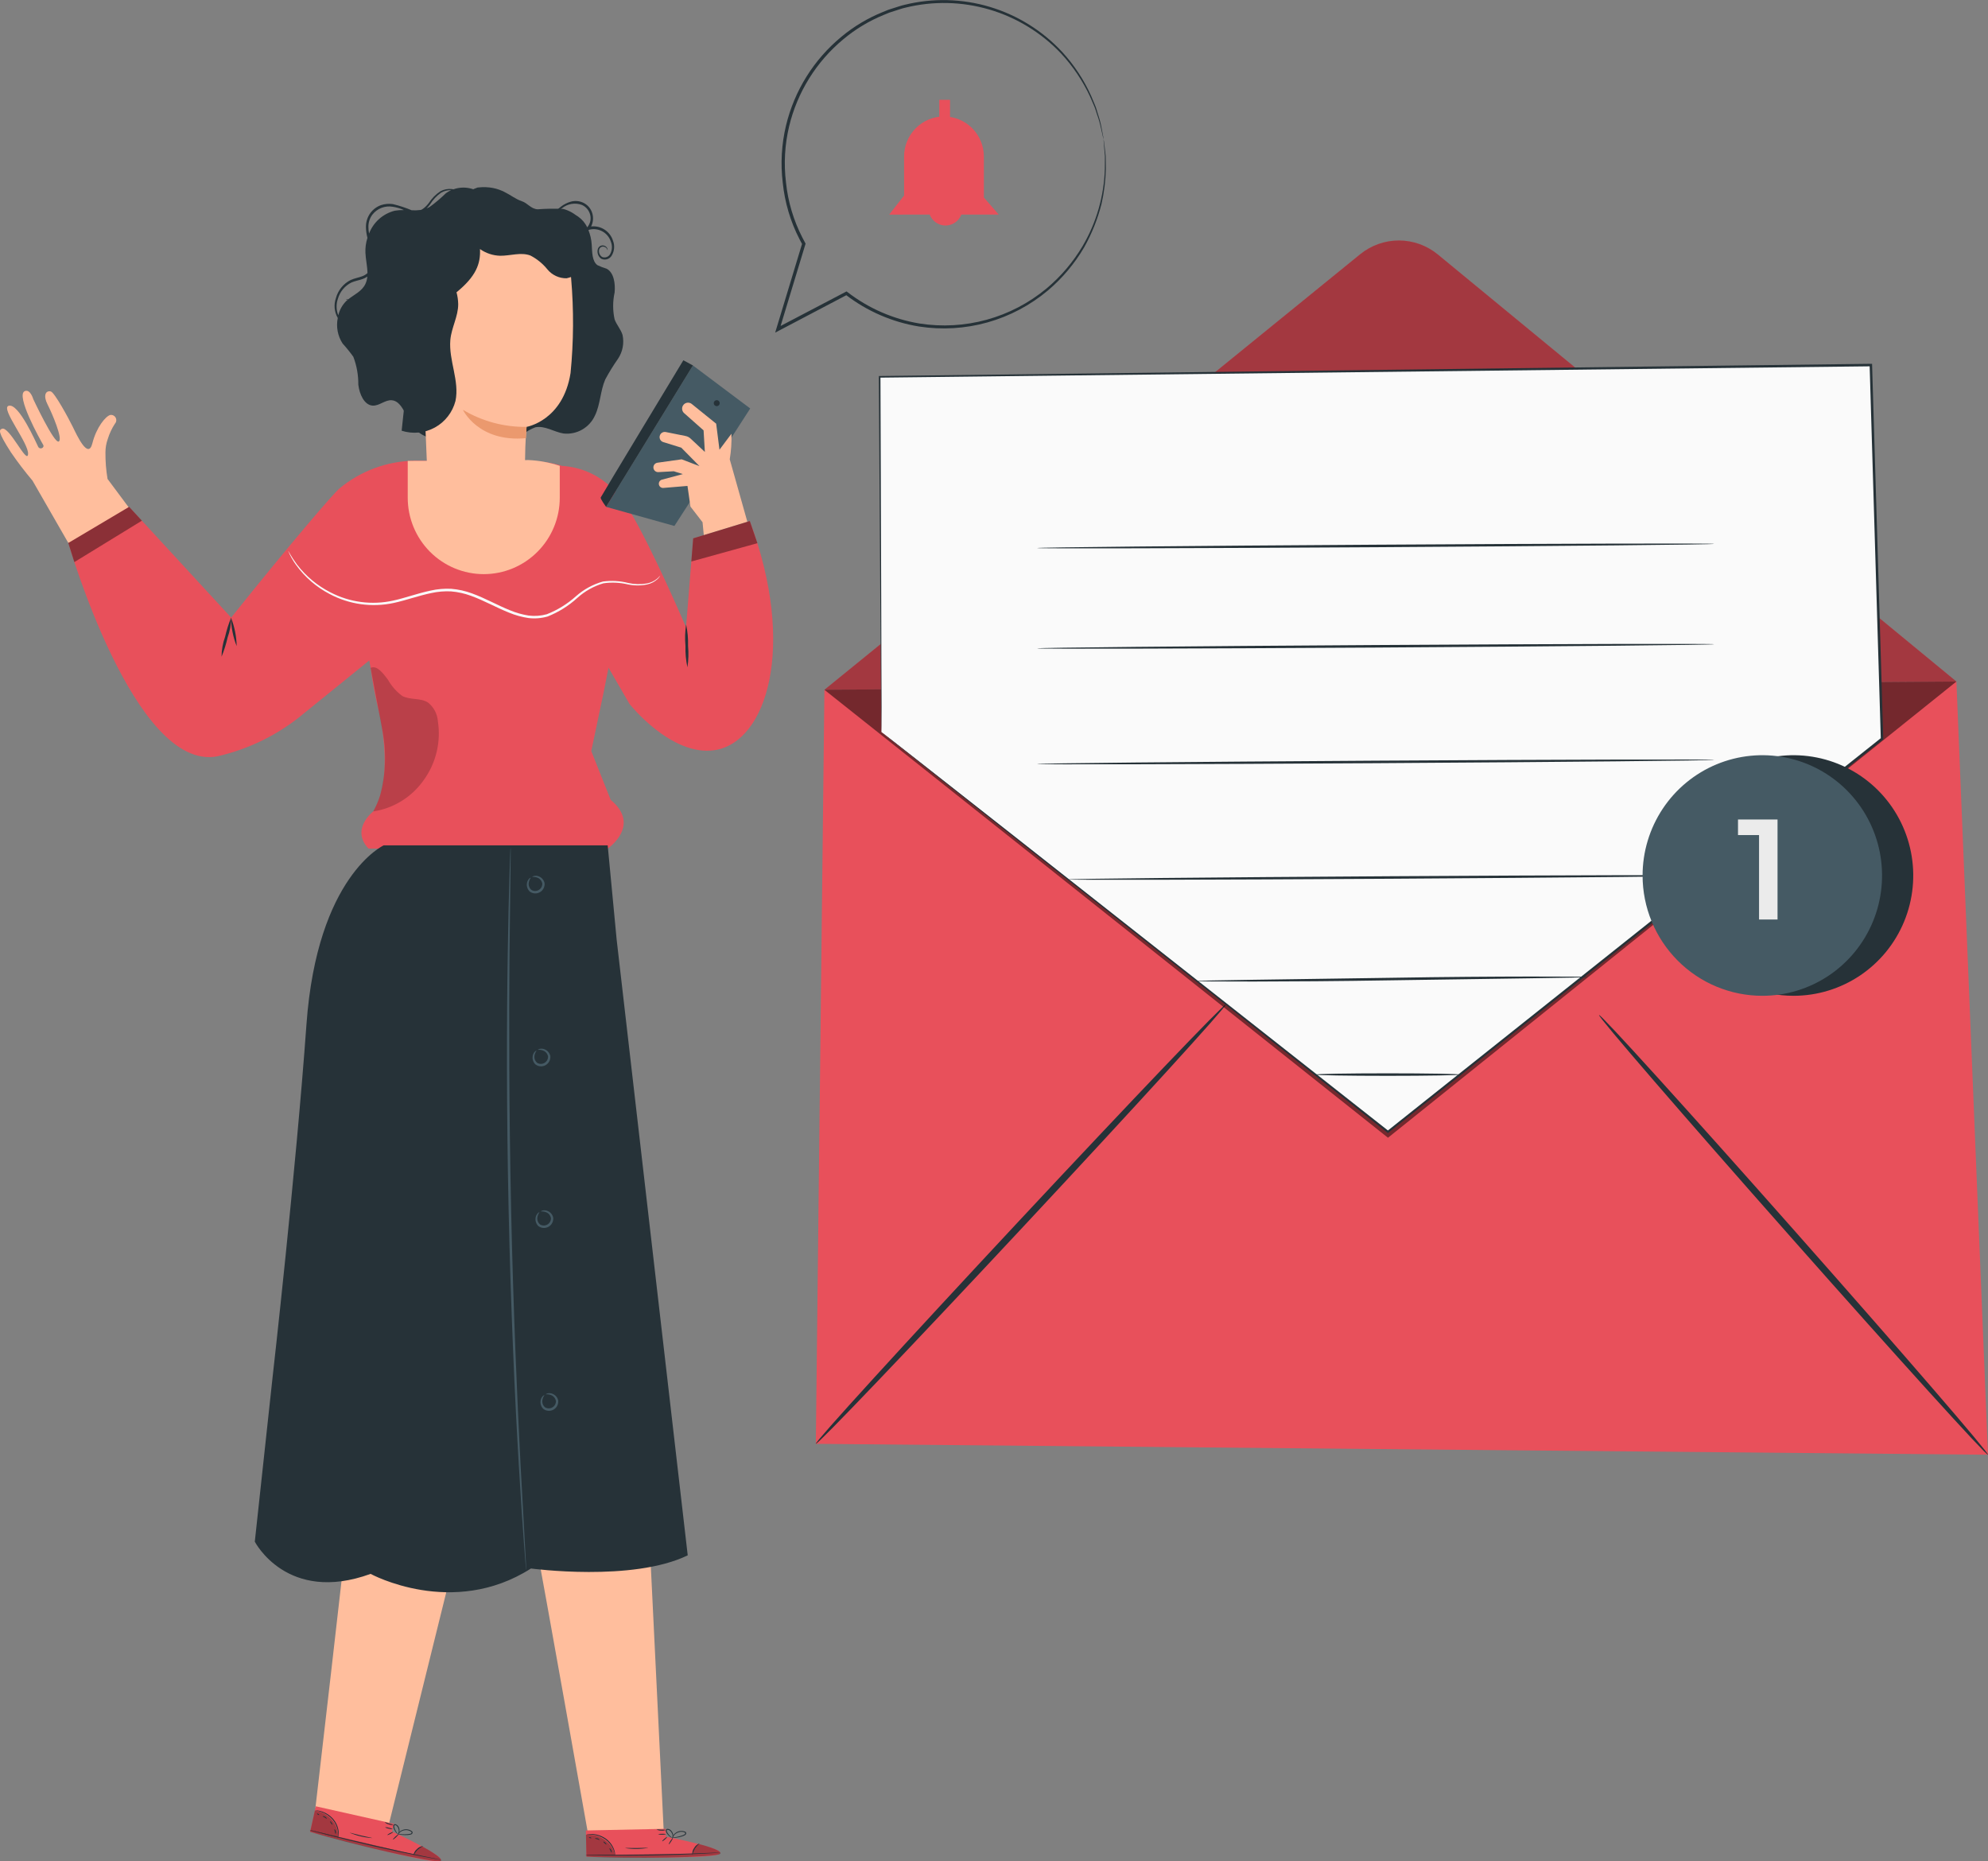 <svg width="188" height="176" viewBox="0 0 188 176" fill="none" xmlns="http://www.w3.org/2000/svg">
<rect x="0" y="0" width="188" height="176" fill="#808080" stroke="none"/>
<g clip-path="url(#clip0_1_555)">
<mask id="mask0_1_555" style="mask-type:luminance" maskUnits="userSpaceOnUse" x="-24" y="-31" width="236" height="238">
<path d="M211.527 -30.062H-23.528V206.062H211.527V-30.062Z" fill="white"/>
</mask>
<g mask="url(#mask0_1_555)">
<path d="M6.463 51.342L12.96 49.03L10.172 45.289C10.031 44.462 9.964 43.624 9.972 42.785C9.971 42.354 10.044 41.925 10.188 41.519C10.345 41.006 10.573 40.518 10.864 40.068C10.934 39.992 10.979 39.896 10.993 39.794C11.006 39.691 10.987 39.587 10.939 39.496C10.891 39.404 10.815 39.33 10.723 39.284C10.631 39.238 10.527 39.222 10.425 39.238C9.994 39.353 9.118 40.391 8.731 41.932C8.344 43.472 7.294 41.205 6.896 40.387C6.498 39.567 5.15 37.091 4.803 37.014C4.293 36.901 4.08 37.429 4.495 38.238C4.916 39.057 5.988 41.561 5.548 41.751C5.113 41.938 3.146 37.74 3.146 37.74C3.146 37.74 2.87 36.774 2.354 36.977C1.422 37.342 3.84 41.65 4.08 42.054C4.247 42.335 3.776 42.559 3.612 42.248C3.445 41.927 1.748 38.014 0.795 38.377C0.064 38.656 2.751 41.939 2.654 42.947C2.557 43.956 0.869 40.249 0.182 40.544C-0.074 40.654 -0.25 40.771 1.026 42.759C1.663 43.689 2.346 44.585 3.073 45.445L6.463 51.342Z" fill="#FFBE9D"/>
<path d="M64.877 59.316C64.877 59.316 61.676 51.8 59.463 48.149C57.38 44.713 54.622 44.154 53.152 44.05C52.542 43.862 51.915 43.733 51.28 43.665L39.256 43.562C36.633 43.586 34.098 44.519 32.081 46.205C31.526 46.663 27.37 51.503 21.86 58.397L12.214 47.928L6.464 51.343C6.464 51.343 12.709 73.005 20.546 71.517C23.593 70.826 26.431 69.41 28.82 67.388L34.923 62.448L35.064 63.266C35.187 64.265 35.497 65.878 35.73 66.857C36.468 69.951 36.878 74.027 35.293 76.728C35.293 76.728 33.118 78.398 34.848 80.237H57.47C57.47 80.237 60.675 78.055 57.749 75.627L55.916 71.016L57.1 65.39L57.545 63.138L59.533 66.566C59.533 66.566 63.476 71.547 67.573 70.934C72.5 70.197 75.354 61.184 70.907 49.266L65.552 50.903L64.877 59.316Z" fill="#E8505B"/>
<g opacity="0.4">
<path d="M6.462 51.342L7.03 53.15L13.418 49.234L12.213 47.926L6.462 51.342Z" fill="black"/>
</g>
<g opacity="0.2">
<path d="M35.293 76.727C36.244 76.582 37.156 76.247 37.974 75.741C38.793 75.235 39.501 74.568 40.057 73.78C40.637 72.985 41.055 72.083 41.287 71.125C41.519 70.168 41.56 69.173 41.409 68.2C41.384 67.853 41.287 67.516 41.125 67.21C40.962 66.903 40.738 66.635 40.465 66.421C39.752 65.972 38.779 66.203 38.036 65.806C37.484 65.394 37.024 64.871 36.686 64.269C36.267 63.724 35.679 62.873 35.05 63.149C35.05 63.149 35.809 67.161 36.141 68.948C36.557 71.01 36.494 73.142 35.956 75.176C35.79 75.715 35.567 76.234 35.293 76.727Z" fill="black"/>
</g>
<path d="M20.952 62.095C20.955 61.453 21.069 60.816 21.287 60.212C21.427 59.592 21.618 58.984 21.86 58.396C21.857 59.038 21.743 59.675 21.524 60.279C21.385 60.899 21.194 61.507 20.952 62.095Z" fill="#263238"/>
<path d="M22.382 61.095C22.042 60.234 21.858 59.318 21.839 58.392C22.179 59.253 22.363 60.169 22.382 61.095Z" fill="#263238"/>
<path d="M65.527 34.556L57.314 47.926L63.777 49.732L70.947 38.624L65.527 34.556Z" fill="#455A64"/>
<path d="M65.013 45.947L65.294 47.9L66.439 49.382L66.555 50.596L70.675 49.337L69.01 43.431C69.143 42.632 69.197 41.822 69.17 41.013L68.039 42.524L67.727 40.062L65.403 38.186C65.289 38.1 65.147 38.062 65.005 38.078C64.863 38.093 64.733 38.163 64.64 38.272C64.547 38.38 64.499 38.52 64.505 38.663C64.511 38.807 64.57 38.942 64.672 39.043L66.536 40.694L66.657 42.733L65.309 41.472C65.176 41.348 65.012 41.263 64.834 41.227L62.96 40.851C62.837 40.826 62.71 40.85 62.604 40.917C62.498 40.984 62.422 41.09 62.391 41.212C62.36 41.333 62.377 41.462 62.438 41.572C62.5 41.682 62.6 41.764 62.72 41.801L64.424 42.328L66.149 44.076L64.465 43.431L62.173 43.753C62.059 43.769 61.956 43.829 61.885 43.919C61.814 44.01 61.781 44.124 61.792 44.239C61.803 44.353 61.858 44.459 61.945 44.534C62.032 44.609 62.144 44.647 62.259 44.641L63.715 44.56L64.572 44.828L62.6 45.353C62.504 45.378 62.421 45.439 62.367 45.523C62.313 45.607 62.293 45.708 62.31 45.807C62.327 45.905 62.38 45.994 62.458 46.055C62.537 46.116 62.636 46.145 62.735 46.137L65.013 45.947Z" fill="#FFBE9D"/>
<g opacity="0.4">
<path d="M65.553 50.903L65.377 53.093L71.625 51.361L70.908 49.266L65.553 50.903Z" fill="black"/>
</g>
<path d="M57.315 47.926C57.315 47.926 56.763 47.173 56.806 47.045C56.849 46.917 64.623 34.064 64.623 34.064L65.528 34.556L57.315 47.926Z" fill="#263238"/>
<path d="M67.582 37.917C67.635 37.865 67.706 37.836 67.78 37.836C67.854 37.836 67.925 37.865 67.978 37.917C68.031 37.969 68.061 38.04 68.063 38.114C68.064 38.188 68.037 38.26 67.986 38.315C67.935 38.369 67.865 38.401 67.791 38.404C67.718 38.407 67.645 38.381 67.59 38.331C67.535 38.281 67.502 38.212 67.497 38.138C67.493 38.063 67.517 37.99 67.566 37.934" fill="#263238"/>
<path d="M62.44 54.414C62.38 54.534 62.3 54.643 62.203 54.735C61.921 55.002 61.572 55.184 61.193 55.263C60.597 55.385 59.984 55.384 59.389 55.261C58.626 55.079 57.837 55.043 57.061 55.156C56.15 55.424 55.311 55.894 54.604 56.531C53.777 57.286 52.821 57.884 51.781 58.296C51.191 58.464 50.573 58.513 49.964 58.438C49.34 58.343 48.728 58.173 48.144 57.931C46.954 57.461 45.812 56.801 44.561 56.345C43.949 56.117 43.309 55.974 42.659 55.92C42.026 55.888 41.391 55.942 40.772 56.08C39.543 56.335 38.391 56.765 37.241 57.011C35.182 57.458 33.032 57.159 31.172 56.167C29.924 55.516 28.843 54.583 28.013 53.442C27.709 53.028 27.455 52.578 27.257 52.103C27.286 52.087 27.504 52.596 28.09 53.385C28.935 54.486 30.015 55.384 31.251 56.011C33.08 56.96 35.182 57.235 37.192 56.787C38.32 56.542 39.469 56.107 40.723 55.843C41.362 55.698 42.019 55.642 42.674 55.674C43.347 55.729 44.01 55.876 44.644 56.112C45.922 56.579 47.065 57.242 48.233 57.706C48.798 57.942 49.389 58.109 49.994 58.205C50.571 58.277 51.156 58.233 51.716 58.078C52.731 57.678 53.666 57.099 54.478 56.369C55.212 55.721 56.083 55.248 57.025 54.985C57.822 54.877 58.632 54.924 59.411 55.124C59.989 55.255 60.587 55.27 61.171 55.169C61.539 55.102 61.882 54.94 62.168 54.699C62.359 54.527 62.429 54.406 62.44 54.414Z" fill="#FAFAFA"/>
<path d="M65.008 63.099C64.866 62.435 64.803 61.756 64.823 61.077C64.761 60.401 64.781 59.719 64.883 59.047C65.026 59.712 65.088 60.391 65.069 61.07C65.13 61.746 65.11 62.428 65.008 63.099Z" fill="#263238"/>
<path d="M50.853 146.928C51.052 147.719 55.68 173.794 55.68 173.794L62.772 173.261L61.475 146.636L50.853 146.928Z" fill="#FFBE9D"/>
<path d="M62.986 173.674L62.964 172.924L55.407 173.082L55.452 175.554L55.919 175.573C57.998 175.641 66.493 175.785 67.872 175.366C69.409 174.898 62.986 173.674 62.986 173.674Z" fill="#E8505B"/>
<g opacity="0.3">
<path d="M58.177 175.447C58.045 174.845 57.689 174.316 57.183 173.967C56.667 173.604 56.04 173.435 55.413 173.49L55.456 175.454L58.177 175.447Z" fill="black"/>
</g>
<g opacity="0.3">
<path d="M66.131 174.374C66.131 174.374 68.385 174.935 68.113 175.286C67.842 175.635 59.252 175.793 55.456 175.553L55.464 175.395L65.486 175.292C65.486 175.292 65.692 174.4 66.131 174.374Z" fill="black"/>
</g>
<path d="M55.34 175.395C55.384 175.402 55.427 175.405 55.471 175.405C55.582 175.409 55.704 175.414 55.843 175.42C56.215 175.428 56.672 175.437 57.212 175.45C58.367 175.468 59.965 175.472 61.727 175.441C63.492 175.409 65.088 175.349 66.242 175.29C66.781 175.259 67.237 175.233 67.608 175.213C67.745 175.202 67.867 175.193 67.978 175.185C68.022 175.184 68.065 175.179 68.108 175.17C68.065 175.165 68.021 175.164 67.978 175.168C67.866 175.171 67.744 175.175 67.605 175.179C67.235 175.193 66.778 175.21 66.238 175.23C65.083 175.273 63.488 175.324 61.725 175.355C59.962 175.386 58.367 175.391 57.211 175.389C56.672 175.388 56.215 175.387 55.843 175.386C55.705 175.386 55.582 175.388 55.471 175.388C55.427 175.387 55.384 175.389 55.34 175.395Z" fill="#263238"/>
<path d="M65.477 175.401C65.532 175.187 65.614 174.981 65.719 174.787C65.851 174.604 66.004 174.437 66.174 174.289C65.947 174.371 65.757 174.533 65.639 174.744C65.501 174.933 65.442 175.169 65.477 175.401Z" fill="#263238"/>
<path d="M63.244 174.389C63.265 174.401 63.369 174.279 63.475 174.115C63.581 173.952 63.65 173.809 63.629 173.797C63.607 173.785 63.504 173.907 63.398 174.071C63.291 174.235 63.223 174.377 63.244 174.389Z" fill="#263238"/>
<path d="M62.623 174.101C62.64 174.118 62.757 174.042 62.884 173.931C63.011 173.819 63.1 173.715 63.084 173.698C63.066 173.681 62.949 173.757 62.822 173.868C62.694 173.98 62.605 174.083 62.623 174.101Z" fill="#263238"/>
<path d="M62.223 173.444C62.482 173.499 62.75 173.497 63.008 173.438C62.881 173.398 62.747 173.384 62.615 173.398C62.482 173.386 62.349 173.402 62.223 173.444Z" fill="#263238"/>
<path d="M62.079 172.98C62.212 173.059 62.365 173.098 62.52 173.091C62.673 173.113 62.83 173.09 62.971 173.026C62.823 173.007 62.674 173 62.525 173.006C62.377 172.985 62.228 172.976 62.079 172.98Z" fill="#263238"/>
<path d="M63.486 173.773C63.647 173.795 63.81 173.791 63.969 173.761C64.143 173.738 64.314 173.699 64.481 173.646C64.583 173.617 64.681 173.577 64.773 173.527C64.829 173.496 64.871 173.445 64.891 173.385C64.897 173.351 64.893 173.315 64.879 173.283C64.866 173.251 64.843 173.224 64.813 173.205C64.628 173.123 64.421 173.104 64.224 173.152C64.027 173.199 63.85 173.31 63.722 173.468C63.65 173.557 63.599 173.66 63.571 173.771C63.557 173.811 63.554 173.853 63.561 173.894C63.607 173.752 63.679 173.62 63.772 173.505C63.881 173.382 64.023 173.293 64.18 173.247C64.368 173.182 64.574 173.192 64.757 173.272C64.835 173.324 64.807 173.408 64.723 173.458C64.637 173.505 64.547 173.542 64.454 173.571C64.292 173.626 64.126 173.67 63.958 173.701C63.669 173.756 63.485 173.76 63.486 173.773Z" fill="#263238"/>
<path d="M63.607 173.793C63.663 173.699 63.681 173.586 63.655 173.479C63.637 173.36 63.589 173.247 63.515 173.152C63.471 173.084 63.411 173.028 63.34 172.989C63.268 172.95 63.189 172.929 63.108 172.929C63.084 172.933 63.062 172.942 63.042 172.955C63.022 172.968 63.005 172.985 62.992 173.004C62.978 173.024 62.969 173.046 62.964 173.069C62.959 173.093 62.959 173.117 62.964 173.14C62.977 173.213 63.006 173.281 63.05 173.34C63.116 173.439 63.195 173.53 63.284 173.609C63.363 173.69 63.459 173.751 63.565 173.787C63.574 173.776 63.467 173.708 63.331 173.567C63.252 173.486 63.182 173.396 63.123 173.3C63.053 173.205 63.005 173.035 63.125 173.012C63.19 173.017 63.252 173.037 63.307 173.069C63.363 173.101 63.411 173.145 63.448 173.198C63.517 173.283 63.566 173.382 63.591 173.489C63.606 173.59 63.611 173.692 63.607 173.793Z" fill="#263238"/>
<path d="M55.456 173.468C55.458 173.485 55.671 173.445 56.011 173.477C56.451 173.516 56.873 173.669 57.235 173.921C57.582 174.17 57.852 174.512 58.015 174.907C58.136 175.207 58.152 175.409 58.169 175.407C58.177 175.36 58.176 175.312 58.166 175.265C58.151 175.136 58.12 175.009 58.076 174.887C57.925 174.471 57.651 174.11 57.291 173.853C56.915 173.591 56.474 173.44 56.017 173.417C55.879 173.409 55.741 173.415 55.604 173.434C55.553 173.438 55.503 173.449 55.456 173.468Z" fill="#263238"/>
<path d="M59.105 174.745C59.834 174.861 60.578 174.854 61.304 174.724C61.301 174.7 60.811 174.737 60.205 174.741C59.6 174.748 59.108 174.72 59.105 174.745Z" fill="#263238"/>
<path d="M57.629 174.771C57.611 174.788 57.671 174.867 57.724 174.972C57.778 175.076 57.806 175.169 57.832 175.167C57.856 175.167 57.868 175.055 57.806 174.935C57.745 174.814 57.645 174.754 57.629 174.771Z" fill="#263238"/>
<path d="M57.063 174.134C57.045 174.151 57.095 174.223 57.175 174.295C57.254 174.368 57.333 174.413 57.35 174.396C57.368 174.379 57.318 174.307 57.239 174.235C57.159 174.162 57.081 174.117 57.063 174.134Z" fill="#263238"/>
<path d="M56.262 173.852C56.268 173.875 56.368 173.873 56.479 173.907C56.591 173.94 56.671 173.996 56.691 173.979C56.71 173.966 56.645 173.867 56.507 173.827C56.368 173.785 56.254 173.83 56.262 173.852Z" fill="#263238"/>
<path d="M55.695 173.725C55.687 173.746 55.73 173.782 55.794 173.804C55.857 173.825 55.914 173.825 55.924 173.802C55.932 173.781 55.888 173.745 55.825 173.724C55.762 173.702 55.704 173.703 55.695 173.725Z" fill="#263238"/>
<path d="M32.813 144.751C32.777 145.566 29.828 170.96 29.828 170.96L36.771 172.504L43.173 146.635L32.813 144.751Z" fill="#FFBE9D"/>
<path d="M37.084 173.183L37.24 172.45L29.862 170.796L29.321 173.207L29.77 173.338C31.773 173.901 39.989 176.071 41.428 175.995C43.032 175.907 37.084 173.183 37.084 173.183Z" fill="#E8505B"/>
<g opacity="0.3">
<path d="M31.998 173.754C32.012 173.138 31.792 172.539 31.383 172.079C30.968 171.603 30.399 171.289 29.777 171.192L29.354 173.109L31.998 173.754Z" fill="black"/>
</g>
<g opacity="0.3">
<path d="M39.968 174.614C39.968 174.614 42.024 175.698 41.677 175.973C41.331 176.248 32.95 174.346 29.321 173.205L29.366 173.054L39.124 175.35C39.124 175.35 39.537 174.534 39.968 174.614Z" fill="black"/>
</g>
<path d="M29.252 173.025C29.292 173.042 29.333 173.056 29.375 173.066C29.483 173.097 29.6 173.131 29.733 173.169C30.093 173.266 30.534 173.385 31.055 173.525C32.174 173.819 33.724 174.205 35.444 174.598C37.165 174.989 38.729 175.312 39.864 175.53C40.395 175.629 40.843 175.713 41.21 175.782C41.346 175.805 41.467 175.825 41.577 175.844C41.619 175.852 41.662 175.858 41.706 175.86C41.665 175.845 41.623 175.834 41.58 175.827C41.47 175.804 41.351 175.778 41.216 175.749C40.852 175.674 40.404 175.581 39.876 175.472C38.744 175.238 37.182 174.906 35.463 174.514C33.744 174.122 32.192 173.746 31.07 173.468C30.547 173.338 30.103 173.227 29.742 173.137C29.608 173.105 29.489 173.077 29.38 173.051C29.338 173.038 29.295 173.03 29.252 173.025Z" fill="#263238"/>
<path d="M39.097 175.456C39.202 175.262 39.33 175.081 39.478 174.918C39.65 174.772 39.837 174.646 40.038 174.544C39.798 174.569 39.576 174.68 39.411 174.857C39.232 175.007 39.119 175.223 39.097 175.456Z" fill="#263238"/>
<path d="M37.159 173.938C37.177 173.955 37.306 173.861 37.449 173.727C37.59 173.594 37.691 173.472 37.673 173.455C37.654 173.438 37.525 173.533 37.383 173.666C37.241 173.799 37.141 173.921 37.159 173.938Z" fill="#263238"/>
<path d="M36.635 173.509C36.647 173.53 36.779 173.484 36.929 173.406C37.078 173.329 37.19 173.249 37.177 173.228C37.165 173.207 37.033 173.253 36.883 173.331C36.733 173.408 36.622 173.488 36.635 173.509Z" fill="#263238"/>
<path d="M36.394 172.777C36.508 172.847 36.635 172.892 36.767 172.91C36.893 172.953 37.026 172.97 37.159 172.96C37.045 172.89 36.918 172.845 36.786 172.827C36.66 172.783 36.527 172.766 36.394 172.777Z" fill="#263238"/>
<path d="M36.368 172.292C36.479 172.401 36.618 172.475 36.77 172.505C36.914 172.563 37.071 172.579 37.224 172.55C37.085 172.496 36.941 172.454 36.795 172.424C36.657 172.368 36.514 172.324 36.368 172.292Z" fill="#263238"/>
<path d="M37.545 173.396C37.696 173.456 37.855 173.491 38.017 173.5C38.191 173.519 38.367 173.523 38.542 173.511C38.647 173.507 38.752 173.492 38.854 173.465C38.915 173.449 38.968 173.409 39.001 173.355C39.015 173.324 39.02 173.288 39.014 173.254C39.008 173.219 38.992 173.187 38.968 173.162C38.807 173.038 38.611 172.971 38.408 172.97C38.206 172.969 38.008 173.034 37.846 173.156C37.755 173.226 37.68 173.314 37.627 173.416C37.592 173.487 37.584 173.53 37.589 173.533C37.667 173.406 37.768 173.295 37.886 173.205C38.022 173.112 38.18 173.059 38.344 173.051C38.542 173.035 38.739 173.093 38.898 173.215C38.961 173.284 38.914 173.36 38.82 173.387C38.726 173.411 38.629 173.427 38.532 173.432C38.361 173.447 38.19 173.45 38.02 173.44C37.728 173.423 37.547 173.383 37.545 173.396Z" fill="#263238"/>
<path d="M37.658 173.445C37.735 173.367 37.779 173.262 37.78 173.151C37.79 173.031 37.771 172.91 37.722 172.8C37.695 172.724 37.65 172.655 37.59 172.6C37.53 172.545 37.458 172.506 37.379 172.486C37.355 172.484 37.332 172.488 37.309 172.495C37.287 172.503 37.266 172.515 37.248 172.531C37.231 172.547 37.216 172.566 37.206 172.587C37.196 172.609 37.19 172.632 37.189 172.656C37.184 172.73 37.197 172.804 37.226 172.872C37.267 172.984 37.322 173.091 37.389 173.189C37.446 173.286 37.525 173.368 37.62 173.428C37.631 173.419 37.544 173.329 37.444 173.159C37.387 173.061 37.34 172.958 37.305 172.85C37.261 172.742 37.253 172.564 37.376 172.571C37.497 172.587 37.593 172.724 37.646 172.829C37.693 172.928 37.717 173.036 37.716 173.145C37.707 173.247 37.687 173.348 37.658 173.445Z" fill="#263238"/>
<path d="M29.818 171.181C29.816 171.196 30.032 171.21 30.356 171.321C30.773 171.464 31.146 171.714 31.439 172.045C31.716 172.37 31.898 172.767 31.962 173.19C32.01 173.51 31.977 173.71 31.994 173.711C32.013 173.668 32.023 173.621 32.025 173.573C32.04 173.444 32.04 173.314 32.026 173.185C31.978 172.744 31.797 172.329 31.508 171.994C31.206 171.649 30.813 171.396 30.375 171.265C30.243 171.224 30.107 171.197 29.969 171.183C29.919 171.174 29.868 171.173 29.818 171.181Z" fill="#263238"/>
<path d="M33.064 173.295C33.745 173.582 34.468 173.753 35.205 173.801C35.208 173.777 34.723 173.695 34.133 173.555C33.544 173.417 33.072 173.272 33.064 173.295Z" fill="#263238"/>
<path d="M31.626 172.967C31.605 172.98 31.644 173.071 31.671 173.185C31.699 173.298 31.704 173.396 31.729 173.4C31.753 173.405 31.791 173.301 31.759 173.169C31.728 173.037 31.646 172.954 31.626 172.967Z" fill="#263238"/>
<path d="M31.224 172.212C31.203 172.224 31.235 172.306 31.295 172.395C31.355 172.485 31.421 172.547 31.442 172.535C31.463 172.523 31.431 172.44 31.371 172.351C31.311 172.262 31.245 172.2 31.224 172.212Z" fill="#263238"/>
<path d="M30.509 171.749C30.509 171.774 30.607 171.795 30.707 171.855C30.808 171.913 30.873 171.986 30.895 171.975C30.918 171.967 30.878 171.855 30.753 171.782C30.629 171.709 30.507 171.726 30.509 171.749Z" fill="#263238"/>
<path d="M29.983 171.487C29.97 171.507 30.004 171.551 30.06 171.587C30.116 171.623 30.173 171.636 30.186 171.617C30.2 171.598 30.165 171.553 30.11 171.517C30.053 171.481 29.997 171.468 29.983 171.487Z" fill="#263238"/>
<path d="M58.874 31.675C58.71 31.134 58.314 30.725 58.121 30.196C57.938 29.358 57.939 28.49 58.123 27.653C58.202 26.799 58.047 25.763 57.37 25.41C57.074 25.32 56.784 25.209 56.503 25.076C55.976 24.697 56.004 23.828 55.956 23.113C55.925 22.646 55.82 22.187 55.646 21.753L55.756 21.713C56.175 21.615 56.616 21.679 56.99 21.893C57.364 22.107 57.643 22.455 57.773 22.867C57.846 23.051 57.877 23.249 57.865 23.447C57.854 23.645 57.799 23.838 57.705 24.012C57.636 24.147 57.519 24.251 57.377 24.304C57.235 24.357 57.078 24.354 56.938 24.297C56.827 24.224 56.74 24.118 56.69 23.994C56.64 23.871 56.629 23.735 56.658 23.604C56.681 23.511 56.738 23.43 56.818 23.378C56.898 23.326 56.995 23.307 57.089 23.324C57.152 23.332 57.212 23.353 57.264 23.387C57.317 23.421 57.362 23.467 57.395 23.521C57.44 23.602 57.444 23.659 57.456 23.657C57.46 23.657 57.474 23.598 57.437 23.494C57.407 23.425 57.362 23.364 57.304 23.317C57.246 23.269 57.178 23.236 57.105 23.22C57.003 23.195 56.895 23.203 56.798 23.244C56.734 23.274 56.678 23.316 56.632 23.37C56.587 23.423 56.553 23.486 56.535 23.553C56.488 23.721 56.494 23.899 56.553 24.062C56.611 24.226 56.719 24.367 56.861 24.466C57.036 24.551 57.237 24.566 57.423 24.507C57.608 24.448 57.764 24.32 57.858 24.149C57.978 23.944 58.051 23.714 58.071 23.476C58.092 23.239 58.059 23 57.975 22.777C57.843 22.342 57.563 21.967 57.184 21.718C56.805 21.469 56.351 21.361 55.901 21.414C56.089 21.039 56.132 20.607 56.022 20.203C55.959 19.969 55.844 19.753 55.687 19.57C55.529 19.388 55.333 19.243 55.112 19.147C54.747 18.988 54.338 18.963 53.956 19.075C53.626 19.171 53.316 19.329 53.044 19.541C52.789 19.733 52.592 19.945 52.4 20.087C52.248 20.213 52.063 20.296 51.868 20.324C51.701 20.337 51.534 20.297 51.39 20.209C51.376 20.208 51.512 20.429 51.872 20.428C52.087 20.418 52.294 20.343 52.467 20.214C52.678 20.075 52.885 19.872 53.132 19.701C53.393 19.485 53.706 19.341 54.04 19.284C54.373 19.227 54.716 19.26 55.034 19.378C55.22 19.462 55.386 19.586 55.519 19.742C55.652 19.898 55.749 20.081 55.803 20.279C55.862 20.489 55.868 20.71 55.821 20.922C55.773 21.135 55.673 21.332 55.53 21.496C55.34 21.089 55.045 20.74 54.676 20.485C54.482 20.356 54.263 20.271 54.033 20.236C53.803 20.201 53.569 20.215 53.345 20.28C53.122 20.344 52.915 20.456 52.738 20.607C52.562 20.759 52.42 20.948 52.322 21.16L45.851 18.592C45.472 18.205 44.991 17.934 44.465 17.812C43.938 17.689 43.388 17.72 42.878 17.901C42.834 17.891 42.791 17.882 42.742 17.876C42.365 17.832 41.984 17.905 41.649 18.085C41.209 18.375 40.835 18.753 40.549 19.197C40.377 19.429 40.167 19.631 39.928 19.792C39.888 19.814 39.847 19.834 39.804 19.851C39.518 19.886 39.228 19.898 38.94 19.885C38.363 19.642 37.768 19.447 37.161 19.3C36.785 19.243 36.401 19.275 36.039 19.393C35.641 19.532 35.293 19.787 35.039 20.124C34.753 20.508 34.601 20.976 34.606 21.455C34.61 21.804 34.657 22.152 34.748 22.489C34.602 22.945 34.538 23.423 34.557 23.902C34.586 24.535 34.744 25.198 34.75 25.822C34.597 25.962 34.416 26.069 34.22 26.134C33.878 26.259 33.513 26.319 33.166 26.473C32.826 26.643 32.526 26.883 32.285 27.178C32.044 27.473 31.867 27.816 31.768 28.184C31.66 28.492 31.619 28.82 31.649 29.145C31.68 29.47 31.78 29.785 31.943 30.068C31.771 30.901 31.936 31.769 32.399 32.481C32.761 32.879 33.1 33.298 33.414 33.735C33.735 34.578 33.895 35.474 33.885 36.377C33.993 37.276 34.444 38.292 35.228 38.352C35.86 38.4 36.427 37.786 37.059 37.846C37.944 37.93 38.306 39.156 38.818 39.995C39.111 40.502 39.545 40.913 40.066 41.175C40.588 41.438 41.175 41.542 41.755 41.474C42.559 41.347 43.357 40.855 44.144 41.086C45.134 41.377 45.729 42.718 46.74 42.886C47.492 43.01 48.189 42.433 48.747 41.836C49.218 41.184 49.87 40.685 50.622 40.405C51.523 40.218 52.39 40.847 53.297 40.991C53.911 41.056 54.531 40.924 55.067 40.614C55.602 40.303 56.026 39.83 56.277 39.263C56.775 38.219 56.773 36.938 57.239 35.875C57.601 35.202 58.002 34.552 58.441 33.928C58.66 33.601 58.811 33.233 58.886 32.846C58.96 32.459 58.956 32.061 58.874 31.675ZM32.922 28.311C32.85 28.288 32.774 28.284 32.7 28.298C32.699 28.311 32.766 28.312 32.877 28.349C32.837 28.384 32.794 28.415 32.756 28.452C32.379 28.823 32.115 29.294 31.992 29.81C31.791 29.315 31.777 28.763 31.952 28.259C32.047 27.924 32.211 27.612 32.434 27.345C32.656 27.078 32.932 26.861 33.244 26.708C33.56 26.569 33.92 26.512 34.287 26.383C34.448 26.328 34.599 26.251 34.737 26.152C34.718 26.396 34.655 26.635 34.551 26.858C34.212 27.558 33.495 27.846 32.922 28.311ZM37.339 19.923C36.79 20.059 36.282 20.326 35.857 20.702C35.432 21.078 35.105 21.551 34.901 22.081C34.861 21.876 34.84 21.668 34.84 21.459C34.833 21.041 34.964 20.634 35.212 20.3C35.435 20.011 35.732 19.789 36.071 19.657C36.41 19.525 36.778 19.488 37.136 19.55C37.503 19.604 37.86 19.709 38.197 19.864C37.91 19.856 37.623 19.875 37.339 19.923ZM40.585 19.606C40.507 19.645 40.425 19.678 40.342 19.706C40.46 19.587 40.57 19.46 40.671 19.327C40.939 18.892 41.291 18.517 41.706 18.223C41.996 18.055 42.327 17.972 42.661 17.982C42.49 18.059 42.327 18.154 42.175 18.264C41.677 18.749 41.146 19.197 40.585 19.606Z" fill="#263238"/>
<path d="M53.956 35.271C54.25 32.299 54.268 29.306 54.011 26.331C53.971 25.688 53.802 25.061 53.515 24.485C53.227 23.91 52.826 23.4 52.337 22.984C51.848 22.569 51.28 22.257 50.667 22.068C50.055 21.879 49.411 21.816 48.774 21.884L40.973 22.712C40.579 22.754 40.215 22.943 39.953 23.241C39.691 23.54 39.55 23.926 39.558 24.324L40.362 43.575C39.282 43.578 38.558 43.58 38.558 43.58V47.066C38.558 48.981 39.315 50.818 40.663 52.172C42.012 53.527 43.84 54.288 45.747 54.288C47.654 54.288 49.482 53.527 50.83 52.172C52.179 50.818 52.936 48.981 52.936 47.066V44.049C51.965 43.725 50.954 43.54 49.932 43.498C49.869 43.502 49.772 43.506 49.653 43.509C49.661 41.743 49.797 40.363 49.797 40.363C49.797 40.363 53.243 39.787 53.956 35.271Z" fill="#FFBE9D"/>
<path d="M49.797 40.363C47.68 40.395 45.596 39.837 43.776 38.749C43.776 38.749 45.237 41.852 49.737 41.43L49.797 40.363Z" fill="#EB996E"/>
<path d="M55.685 22.299C55.555 21.69 55.258 21.129 54.829 20.68C54.4 20.23 53.854 19.91 53.254 19.754C52.45 19.718 51.644 19.73 50.841 19.79C50.178 19.746 49.936 19.216 49.304 19.007C48.251 18.66 47.442 17.484 45.168 17.73C44.349 17.998 43.657 18.559 43.224 19.306C42.335 19.067 41.389 19.176 40.576 19.611C39.928 19.967 39.374 20.474 38.961 21.09C38.549 21.705 38.289 22.412 38.206 23.149C38.027 24.66 38.081 26.19 38.368 27.684C38.464 28.371 38.56 29.058 38.656 29.745C38.693 30.201 38.816 30.647 39.018 31.058L37.983 40.727C38.501 40.893 39.046 40.952 39.587 40.899C40.128 40.846 40.652 40.684 41.128 40.421C41.604 40.158 42.022 39.801 42.356 39.37C42.691 38.94 42.934 38.446 43.072 37.918C43.474 36.018 42.421 34.081 42.587 32.145C42.687 30.993 43.335 29.919 43.331 28.762C43.325 28.382 43.271 28.004 43.171 27.637C45 26.147 45.466 24.946 45.389 23.549C45.949 23.943 46.611 24.163 47.294 24.183C48.257 24.195 49.258 23.82 50.159 24.161C50.778 24.48 51.324 24.925 51.763 25.467C51.983 25.737 52.262 25.953 52.577 26.099C52.893 26.246 53.237 26.319 53.584 26.313C53.91 26.235 54.227 26.124 54.529 25.979C54.681 25.908 54.846 25.871 55.014 25.871C55.182 25.871 55.348 25.908 55.499 25.98C55.863 24.787 55.926 23.522 55.685 22.299Z" fill="#263238"/>
<path d="M24.096 145.772C24.096 145.772 27.128 151.696 35.048 148.819C35.048 148.819 42.798 153.05 50.212 148.31C50.212 148.31 59.813 149.604 65.036 147.065L58.318 88.87L57.468 79.932H36.286C36.286 79.932 29.993 82.809 28.982 96.857C27.971 110.905 25.78 130.201 25.78 130.201L24.096 145.772Z" fill="#263238"/>
<path d="M49.761 148.49C49.748 148.432 49.74 148.374 49.738 148.315C49.727 148.187 49.711 148.016 49.692 147.798C49.655 147.331 49.605 146.664 49.538 145.811C49.408 144.086 49.243 141.587 49.061 138.499C48.695 132.321 48.303 123.78 48.097 114.34C47.895 104.897 47.918 96.345 48.017 90.158C48.065 87.064 48.122 84.561 48.178 82.832C48.207 81.977 48.23 81.31 48.246 80.841C48.256 80.623 48.264 80.452 48.27 80.323C48.27 80.264 48.275 80.205 48.286 80.147C48.294 80.206 48.297 80.265 48.294 80.325V80.843C48.288 81.311 48.281 81.98 48.271 82.835C48.25 84.577 48.221 87.078 48.184 90.16C48.128 96.347 48.132 104.895 48.334 114.336C48.539 123.772 48.905 132.311 49.228 138.49C49.397 141.569 49.535 144.065 49.63 145.806C49.677 146.66 49.714 147.327 49.739 147.796C49.749 148.014 49.756 148.185 49.762 148.314C49.767 148.373 49.767 148.431 49.761 148.49Z" fill="#455A64"/>
<path d="M51.621 131.843C51.615 131.833 51.666 131.782 51.786 131.75C51.96 131.712 52.142 131.734 52.302 131.815C52.425 131.873 52.533 131.959 52.618 132.065C52.702 132.172 52.761 132.297 52.79 132.431C52.806 132.601 52.774 132.772 52.695 132.924C52.617 133.076 52.497 133.202 52.349 133.286C52.201 133.37 52.032 133.41 51.862 133.4C51.692 133.39 51.529 133.33 51.392 133.229C51.292 133.136 51.215 133.022 51.167 132.894C51.119 132.766 51.101 132.629 51.114 132.494C51.127 132.315 51.2 132.146 51.322 132.015C51.411 131.928 51.481 131.91 51.487 131.921C51.364 132.09 51.293 132.292 51.281 132.501C51.281 132.607 51.303 132.712 51.346 132.809C51.389 132.906 51.452 132.992 51.532 133.062C51.636 133.129 51.756 133.166 51.879 133.169C52.003 133.172 52.125 133.142 52.232 133.08C52.339 133.019 52.428 132.929 52.488 132.821C52.548 132.713 52.578 132.59 52.574 132.466C52.554 132.362 52.513 132.263 52.452 132.177C52.392 132.09 52.313 132.017 52.222 131.964C52.038 131.866 51.829 131.824 51.621 131.843Z" fill="#455A64"/>
<path d="M51.148 114.551C51.143 114.541 51.193 114.49 51.314 114.458C51.488 114.42 51.67 114.443 51.83 114.524C51.953 114.582 52.061 114.667 52.145 114.774C52.23 114.881 52.288 115.006 52.316 115.14C52.333 115.31 52.301 115.481 52.223 115.633C52.145 115.785 52.024 115.91 51.876 115.995C51.728 116.079 51.559 116.119 51.389 116.109C51.219 116.099 51.056 116.039 50.919 115.938C50.82 115.845 50.743 115.73 50.695 115.603C50.647 115.475 50.629 115.338 50.642 115.202C50.654 115.024 50.727 114.855 50.849 114.724C50.938 114.636 51.008 114.618 51.014 114.629C50.892 114.799 50.82 115 50.808 115.21C50.808 115.316 50.83 115.42 50.873 115.517C50.916 115.614 50.979 115.7 51.058 115.77C51.162 115.837 51.283 115.874 51.406 115.877C51.529 115.881 51.651 115.85 51.759 115.789C51.866 115.727 51.955 115.638 52.015 115.529C52.075 115.421 52.105 115.298 52.101 115.174C52.081 115.07 52.04 114.971 51.979 114.885C51.919 114.798 51.84 114.725 51.749 114.672C51.565 114.575 51.356 114.533 51.148 114.551Z" fill="#455A64"/>
<path d="M50.874 99.27C50.869 99.259 50.919 99.208 51.039 99.176C51.214 99.137 51.396 99.161 51.555 99.242C51.678 99.299 51.786 99.385 51.871 99.492C51.955 99.599 52.014 99.724 52.042 99.857C52.059 100.027 52.026 100.199 51.948 100.351C51.87 100.502 51.75 100.628 51.602 100.713C51.454 100.797 51.285 100.837 51.115 100.827C50.945 100.816 50.782 100.757 50.645 100.656C50.545 100.563 50.469 100.448 50.42 100.321C50.372 100.193 50.354 100.056 50.368 99.92C50.379 99.741 50.453 99.572 50.575 99.442C50.664 99.354 50.733 99.336 50.739 99.347C50.617 99.517 50.545 99.718 50.534 99.927C50.533 100.034 50.555 100.138 50.599 100.235C50.642 100.332 50.705 100.418 50.784 100.489C50.888 100.555 51.008 100.592 51.132 100.595C51.255 100.598 51.377 100.568 51.484 100.506C51.592 100.445 51.68 100.355 51.741 100.247C51.801 100.139 51.831 100.016 51.827 99.892C51.807 99.788 51.766 99.689 51.705 99.602C51.644 99.516 51.566 99.443 51.475 99.389C51.29 99.292 51.081 99.25 50.874 99.27Z" fill="#455A64"/>
<path d="M50.331 82.919C50.326 82.909 50.376 82.858 50.496 82.826C50.67 82.787 50.852 82.81 51.011 82.891C51.135 82.949 51.243 83.035 51.327 83.141C51.412 83.248 51.471 83.373 51.499 83.506C51.516 83.677 51.483 83.848 51.405 84C51.327 84.152 51.207 84.278 51.059 84.362C50.911 84.447 50.741 84.486 50.571 84.476C50.401 84.466 50.238 84.406 50.101 84.305C50.002 84.212 49.925 84.097 49.877 83.969C49.829 83.842 49.811 83.705 49.825 83.569C49.837 83.391 49.91 83.222 50.031 83.091C50.12 83.004 50.19 82.986 50.196 82.996C50.073 83.166 50.002 83.367 49.991 83.577C49.99 83.683 50.012 83.788 50.055 83.885C50.098 83.981 50.162 84.068 50.241 84.138C50.345 84.204 50.465 84.242 50.589 84.245C50.712 84.248 50.834 84.217 50.941 84.156C51.049 84.095 51.137 84.005 51.198 83.897C51.258 83.789 51.288 83.666 51.284 83.542C51.264 83.438 51.223 83.339 51.162 83.252C51.101 83.166 51.023 83.093 50.932 83.039C50.748 82.942 50.539 82.9 50.331 82.919Z" fill="#455A64"/>
<path d="M77.963 65.223L185.013 64.441L187.998 137.553L77.15 136.522L77.963 65.223Z" fill="#E8505B"/>
<path d="M77.962 65.223L128.626 24.041C129.667 23.195 130.966 22.735 132.305 22.739C133.644 22.744 134.94 23.211 135.976 24.064L185.013 64.441" fill="#E8505B"/>
<g opacity="0.3">
<path d="M77.962 65.223L128.626 24.041C129.667 23.195 130.966 22.735 132.305 22.739C133.644 22.744 134.94 23.211 135.976 24.064L185.013 64.441" fill="black"/>
</g>
<path d="M77.149 136.522C77.016 136.396 85.586 126.997 96.289 115.53C106.995 104.059 115.779 94.865 115.913 94.991C116.047 95.117 107.479 104.515 96.772 115.985C86.069 127.452 77.282 136.648 77.149 136.522Z" fill="#263238"/>
<path d="M187.998 137.553C187.861 137.675 179.515 128.465 169.359 116.985C159.199 105.5 151.077 96.095 151.214 95.973C151.351 95.851 159.695 105.058 169.855 116.543C180.011 128.023 188.135 137.431 187.998 137.553Z" fill="#263238"/>
<g opacity="0.5">
<path d="M185.013 64.442L131.258 107.58L77.962 65.223" fill="black"/>
</g>
<path d="M83.354 69.217L83.187 35.631L176.925 34.518L177.98 69.856L131.254 107.015L83.354 69.217Z" fill="#FAFAFA"/>
<path d="M83.353 69.217C83.353 69.217 83.656 69.446 84.233 69.894C84.809 70.346 85.662 71.013 86.775 71.884C89.002 73.634 92.271 76.202 96.448 79.484C104.795 86.057 116.773 95.49 131.312 106.939L131.192 106.939C144.653 96.228 160.625 83.517 177.907 69.764L177.863 69.86C177.66 63.118 177.448 56.046 177.233 48.849C177.088 44.004 176.945 39.216 176.805 34.522L176.925 34.636C139.15 35.068 105.826 35.449 83.187 35.708L83.262 35.631C83.299 46.198 83.328 54.589 83.347 60.342C83.353 63.218 83.359 65.435 83.361 66.936C83.361 67.683 83.36 68.252 83.359 68.637C83.359 69.02 83.353 69.217 83.353 69.217C83.353 69.217 83.346 69.027 83.34 68.647C83.337 68.263 83.331 67.696 83.323 66.953C83.311 65.455 83.293 63.241 83.27 60.37C83.233 54.611 83.178 46.211 83.11 35.632L83.109 35.556L83.185 35.555C105.824 35.276 139.147 34.865 176.921 34.4L177.036 34.399L177.04 34.515C177.181 39.209 177.324 43.996 177.469 48.841C177.684 56.039 177.895 63.111 178.096 69.854L178.097 69.913L178.051 69.949C160.76 83.69 144.78 96.389 131.312 107.092L131.252 107.14L131.192 107.093C116.664 95.605 104.695 86.141 96.355 79.546C92.195 76.249 88.941 73.67 86.724 71.912C85.621 71.036 84.777 70.364 84.205 69.909C83.639 69.454 83.353 69.217 83.353 69.217Z" fill="#263238"/>
<path d="M162.109 51.428C162.109 51.494 147.774 51.634 130.094 51.742C112.407 51.85 98.075 51.884 98.074 51.819C98.074 51.753 112.407 51.613 130.093 51.505C147.773 51.397 162.108 51.362 162.109 51.428Z" fill="#263238"/>
<path d="M162.109 60.916C162.109 60.981 147.774 61.121 130.094 61.23C112.407 61.338 98.075 61.372 98.074 61.306C98.074 61.24 112.407 61.1 130.093 60.992C147.773 60.884 162.108 60.85 162.109 60.916Z" fill="#263238"/>
<path d="M162.109 71.849C162.109 71.915 147.774 72.055 130.094 72.163C112.407 72.271 98.075 72.305 98.074 72.24C98.074 72.174 112.407 72.034 130.093 71.926C147.773 71.817 162.108 71.784 162.109 71.849Z" fill="#263238"/>
<path d="M162.113 82.784C162.113 82.85 148.437 82.986 131.569 83.09C114.696 83.192 101.022 83.222 101.022 83.157C101.022 83.091 114.695 82.955 131.568 82.852C148.435 82.749 162.112 82.719 162.113 82.784Z" fill="#263238"/>
<path d="M150.123 92.382C149.999 92.401 149.874 92.41 149.748 92.409C149.48 92.416 149.121 92.426 148.671 92.438C147.712 92.454 146.365 92.476 144.711 92.503C141.347 92.552 136.738 92.619 131.646 92.692C126.542 92.778 121.921 92.806 118.576 92.811C116.921 92.806 115.575 92.803 114.615 92.801C114.165 92.794 113.806 92.789 113.538 92.786C113.413 92.789 113.287 92.782 113.163 92.764C113.287 92.745 113.413 92.736 113.538 92.738C113.806 92.731 114.165 92.721 114.615 92.709C115.574 92.692 116.92 92.67 118.575 92.643C121.939 92.595 126.549 92.528 131.642 92.455C136.745 92.369 141.365 92.341 144.71 92.336C146.364 92.341 147.712 92.344 148.67 92.346C149.121 92.353 149.48 92.357 149.747 92.361C149.873 92.357 149.999 92.364 150.123 92.382Z" fill="#263238"/>
<path d="M138.056 101.608C138.056 101.673 134.999 101.726 131.23 101.726C127.459 101.726 124.403 101.673 124.403 101.608C124.403 101.542 127.459 101.489 131.23 101.489C134.999 101.489 138.056 101.542 138.056 101.608Z" fill="#263238"/>
<path d="M169.608 94.158C171.848 94.158 174.037 93.491 175.899 92.241C177.761 90.991 179.212 89.215 180.069 87.136C180.926 85.058 181.15 82.771 180.713 80.565C180.276 78.358 179.198 76.332 177.614 74.741C176.031 73.15 174.013 72.067 171.817 71.628C169.621 71.189 167.344 71.414 165.275 72.275C163.206 73.136 161.438 74.594 160.193 76.464C158.949 78.335 158.285 80.534 158.285 82.784C158.285 84.277 158.578 85.756 159.147 87.136C159.716 88.516 160.55 89.77 161.601 90.827C162.653 91.883 163.901 92.721 165.275 93.292C166.649 93.864 168.121 94.158 169.608 94.158Z" fill="#263238"/>
<path d="M166.658 94.158C168.897 94.158 171.087 93.491 172.949 92.242C174.811 90.992 176.262 89.215 177.119 87.137C177.976 85.059 178.2 82.772 177.764 80.565C177.327 78.359 176.248 76.332 174.665 74.741C173.081 73.15 171.064 72.067 168.868 71.628C166.671 71.189 164.395 71.414 162.326 72.275C160.257 73.136 158.488 74.594 157.244 76.464C156 78.335 155.336 80.534 155.335 82.784C155.335 84.277 155.628 85.756 156.197 87.136C156.766 88.516 157.6 89.77 158.652 90.826C159.703 91.883 160.951 92.721 162.325 93.292C163.699 93.864 165.171 94.158 166.658 94.158Z" fill="#455A64"/>
<path d="M168.097 77.488V86.945H166.349V78.961H164.358V77.488H168.097Z" fill="#EBEBEB"/>
<path d="M84.088 20.292L94.443 20.288L93.043 18.672L93.042 14.802C93.041 13.796 92.644 12.832 91.936 12.122C91.228 11.411 90.268 11.012 89.267 11.012C88.267 11.012 87.307 11.412 86.6 12.123C85.892 12.834 85.495 13.799 85.495 14.804L85.497 18.487L84.088 20.292Z" fill="#E8505B"/>
<path d="M87.817 19.78C87.826 20.009 87.884 20.232 87.986 20.437C88.088 20.641 88.233 20.821 88.41 20.965C88.587 21.109 88.792 21.213 89.012 21.27C89.233 21.328 89.462 21.338 89.687 21.299C89.911 21.26 90.124 21.174 90.313 21.046C90.501 20.917 90.66 20.75 90.779 20.555C90.898 20.36 90.974 20.142 91.003 19.915C91.031 19.689 91.011 19.458 90.943 19.24" fill="#E8505B"/>
<path d="M89.842 9.438H88.826V11.606H89.842V9.438Z" fill="#E8505B"/>
<path d="M104.363 13.172C104.333 13.083 104.308 12.992 104.291 12.9C104.247 12.705 104.187 12.438 104.11 12.097C104.017 11.662 103.894 11.233 103.742 10.815C103.653 10.566 103.59 10.287 103.465 10.011C103.344 9.733 103.215 9.437 103.08 9.124C102.383 7.63 101.456 6.255 100.335 5.049C98.478 3.091 96.14 1.66 93.557 0.9C90.973 0.141 88.236 0.08 85.622 0.725C85.278 0.798 84.947 0.93 84.605 1.031C84.258 1.129 83.919 1.254 83.592 1.403C82.2 1.968 80.905 2.747 79.752 3.712C77.199 5.827 75.399 8.718 74.625 11.95C74.213 13.682 74.113 15.474 74.328 17.242C74.516 19.068 75.044 20.843 75.883 22.474L76.147 22.97L76.182 23.035L76.162 23.103C75.324 25.861 74.505 28.566 73.709 31.187L73.494 30.992C75.73 29.82 77.898 28.685 79.977 27.596L80.058 27.554L80.131 27.61C82.127 29.154 84.472 30.177 86.957 30.589C89.078 30.922 91.245 30.8 93.316 30.23C95.386 29.659 97.312 28.653 98.966 27.279C100.321 26.145 101.474 24.79 102.378 23.269C103.684 21.052 104.408 18.537 104.481 15.961C104.484 15.511 104.487 15.112 104.489 14.762C104.459 14.421 104.433 14.131 104.413 13.891C104.394 13.666 104.38 13.489 104.369 13.356C104.362 13.295 104.36 13.233 104.363 13.172C104.38 13.231 104.39 13.291 104.395 13.351C104.411 13.484 104.434 13.66 104.462 13.884L104.564 14.758C104.568 15.109 104.573 15.511 104.58 15.965C104.553 17.076 104.416 18.182 104.171 19.266C103.807 20.7 103.257 22.08 102.535 23.37C101.631 24.919 100.471 26.302 99.104 27.46C97.432 28.866 95.48 29.898 93.379 30.487C91.278 31.076 89.076 31.209 86.92 30.875C84.386 30.464 81.995 29.427 79.959 27.859L80.112 27.873C78.033 28.966 75.868 30.105 73.633 31.279L73.306 31.451L73.417 31.084C74.211 28.462 75.03 25.757 75.866 22.998L75.88 23.131L75.61 22.624C74.752 20.957 74.213 19.142 74.022 17.275C73.803 15.468 73.908 13.637 74.331 11.867C75.123 8.571 76.963 5.624 79.573 3.474C80.75 2.495 82.071 1.706 83.49 1.135C83.823 0.984 84.168 0.859 84.521 0.76C84.869 0.659 85.207 0.525 85.556 0.452C88.211 -0.202 90.992 -0.133 93.611 0.653C96.231 1.439 98.594 2.913 100.457 4.922C101.581 6.15 102.503 7.55 103.188 9.07C103.32 9.387 103.445 9.687 103.563 9.97C103.685 10.25 103.745 10.533 103.829 10.784C103.974 11.207 104.088 11.641 104.17 12.082C104.235 12.427 104.285 12.697 104.322 12.893C104.343 12.985 104.357 13.078 104.363 13.172Z" fill="#263238"/>
</g>
</g>
<defs>
<clipPath id="clip0_1_555">
<rect width="188" height="176" fill="white"/>
</clipPath>
</defs>
</svg>

